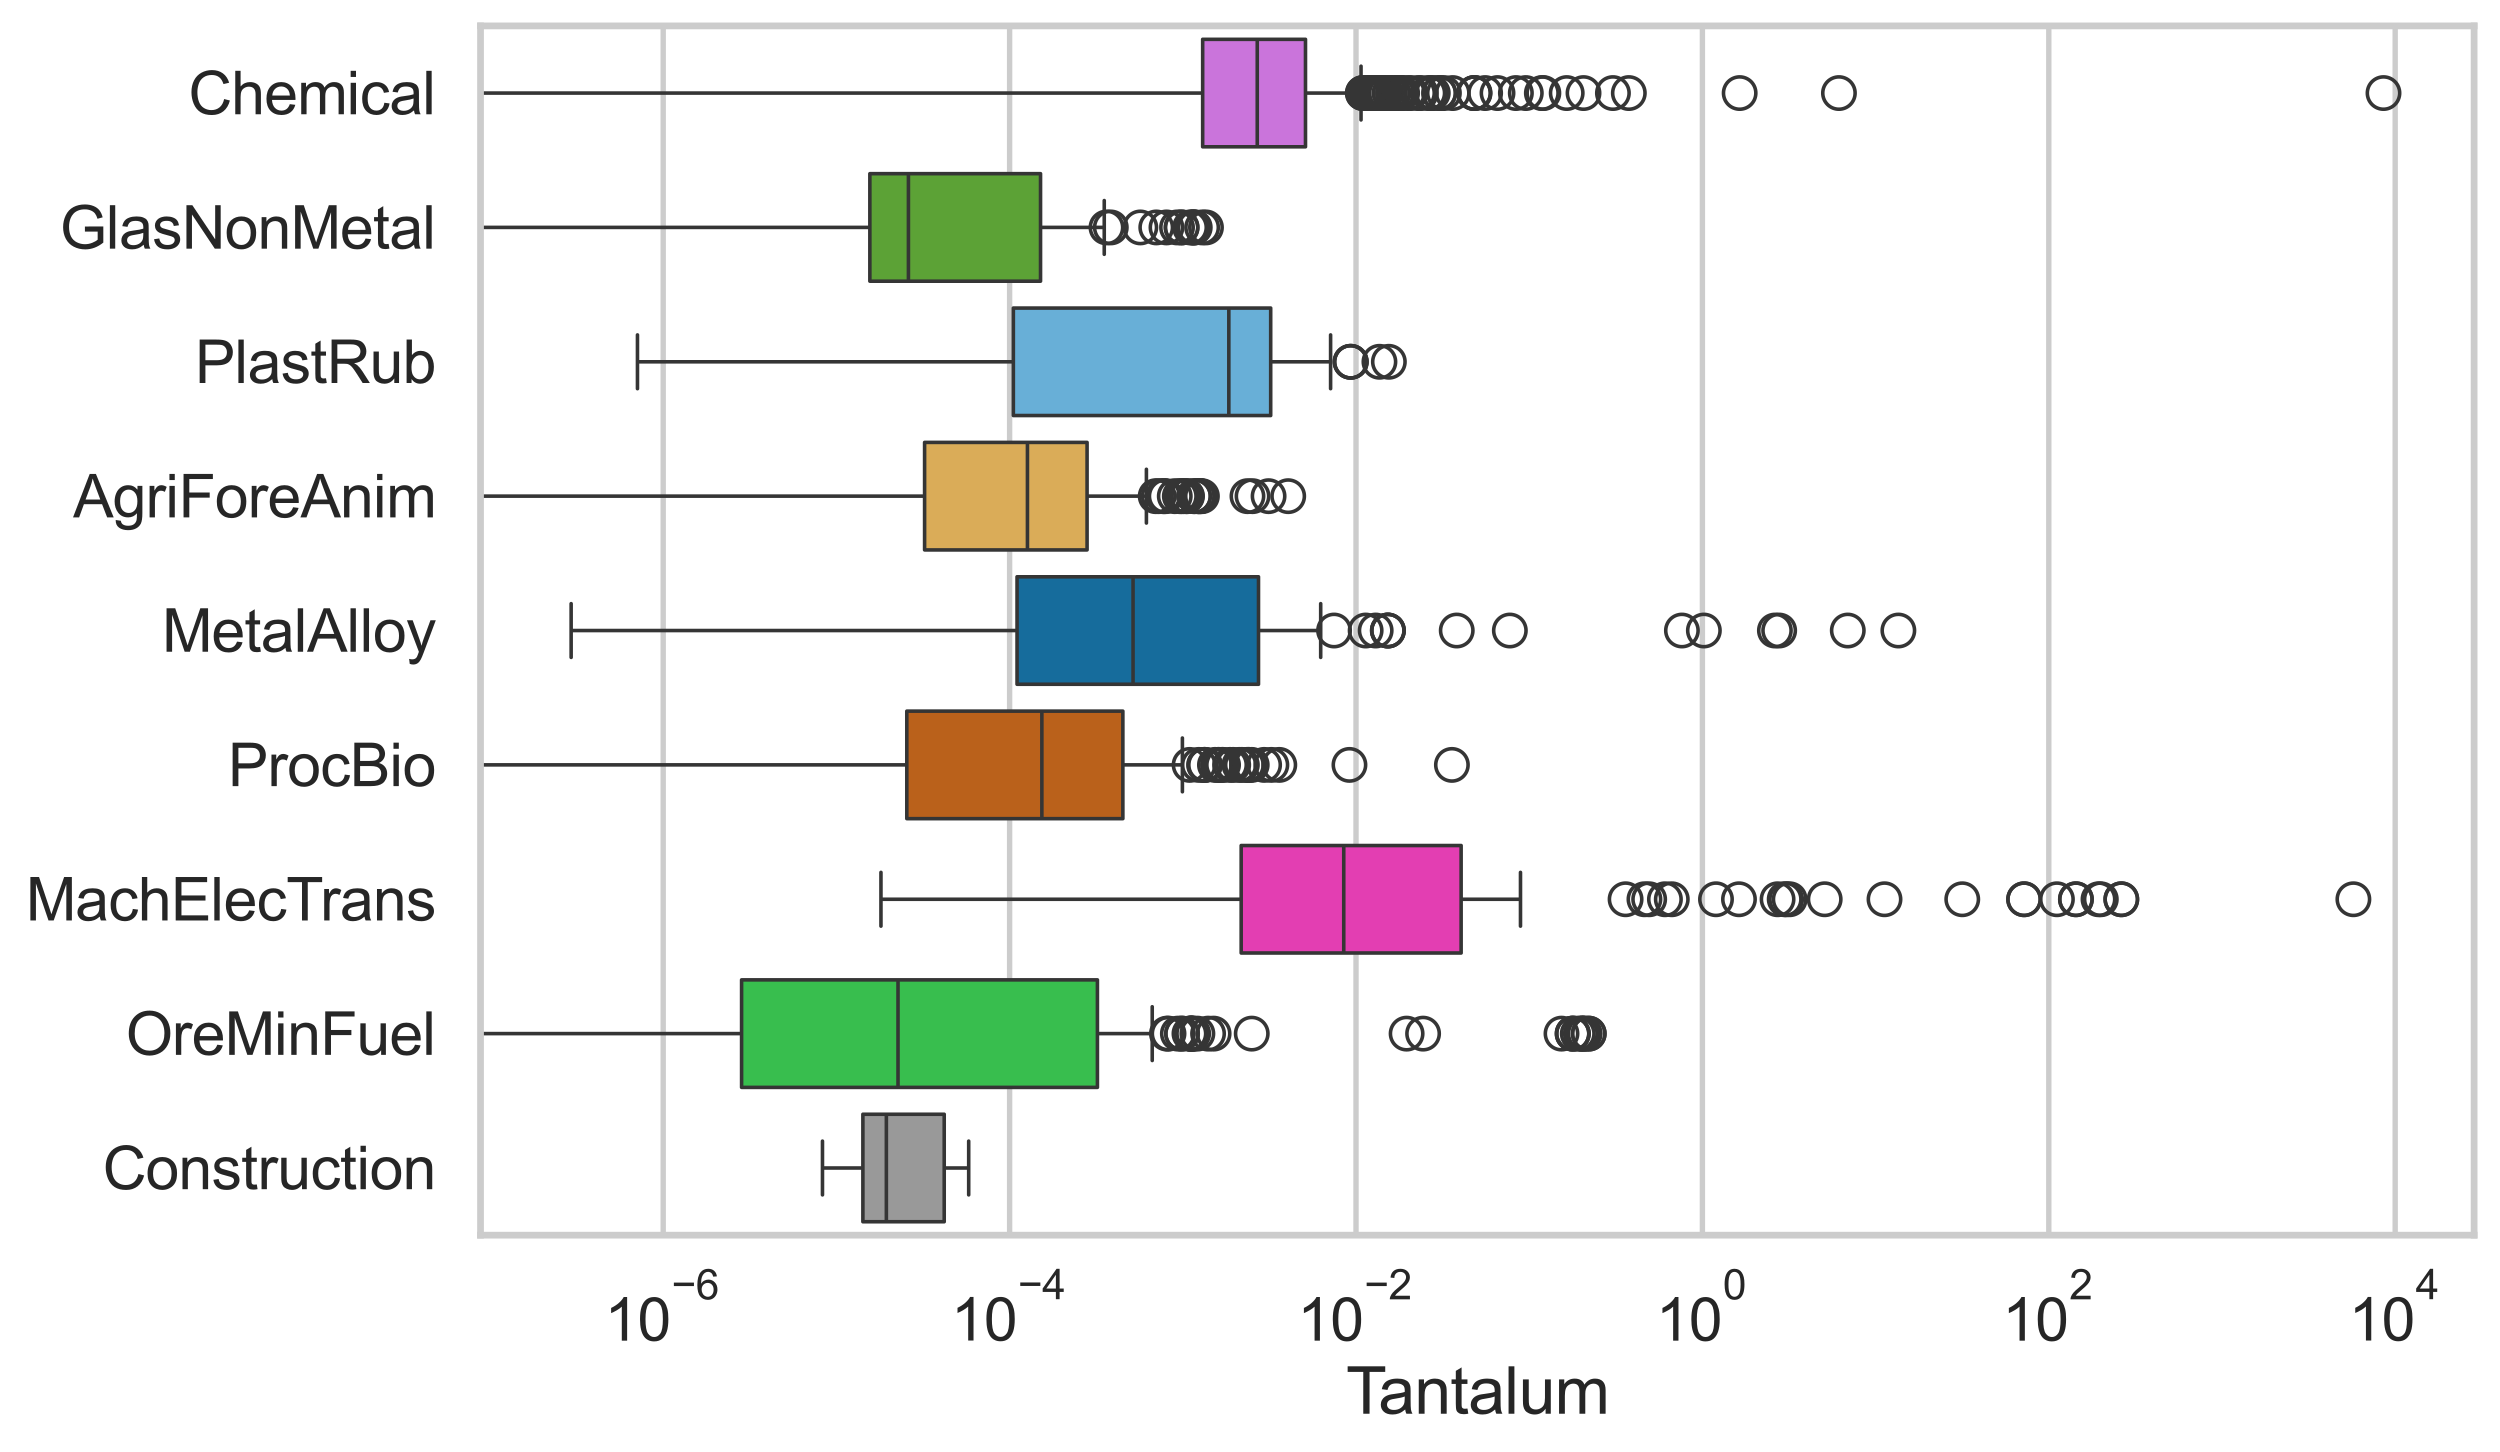 <?xml version="1.0" encoding="utf-8" standalone="no"?>
<!DOCTYPE svg PUBLIC "-//W3C//DTD SVG 1.1//EN"
  "http://www.w3.org/Graphics/SVG/1.1/DTD/svg11.dtd">
<svg xmlns:xlink="http://www.w3.org/1999/xlink" width="695.577pt" height="404.121pt" viewBox="0 0 695.577 404.121" xmlns="http://www.w3.org/2000/svg" version="1.1">
 <defs>
  <style type="text/css">*{stroke-linejoin: round; stroke-linecap: butt}</style>
 </defs>
 <g id="figure_1">
  <g id="patch_1">
   <path d="M 0 404.121 
L 695.577 404.121 
L 695.577 0 
L 0 0 
z
" style="fill: #ffffff"/>
  </g>
  <g id="axes_1">
   <g id="patch_2">
    <path d="M 133.697 343.665 
L 688.377 343.665 
L 688.377 7.2 
L 133.697 7.2 
z
" style="fill: #ffffff"/>
   </g>
   <g id="matplotlib.axis_1">
    <g id="xtick_1">
     <g id="line2d_1">
      <path d="M 184.527 343.665 
L 184.527 7.2 
" clip-path="url(#pada220c20b)" style="fill: none; stroke: #cccccc; stroke-width: 1.5; stroke-linecap: round"/>
     </g>
     <g id="text_1">
      <!-- $\mathdefault{10^{-6}}$ -->
      <g style="fill: #262626" transform="translate(168.192 373.18) scale(0.165 -0.165)">
       <defs>
        <path id="ArialMT-31" d="M 2384 0 
L 1822 0 
L 1822 3584 
Q 1619 3391 1289 3197 
Q 959 3003 697 2906 
L 697 3450 
Q 1169 3672 1522 3987 
Q 1875 4303 2022 4600 
L 2384 4600 
L 2384 0 
z
" transform="scale(0.016)"/>
        <path id="ArialMT-30" d="M 266 2259 
Q 266 3072 433 3567 
Q 600 4063 929 4331 
Q 1259 4600 1759 4600 
Q 2128 4600 2406 4451 
Q 2684 4303 2865 4023 
Q 3047 3744 3150 3342 
Q 3253 2941 3253 2259 
Q 3253 1453 3087 958 
Q 2922 463 2592 192 
Q 2263 -78 1759 -78 
Q 1097 -78 719 397 
Q 266 969 266 2259 
z
M 844 2259 
Q 844 1131 1108 757 
Q 1372 384 1759 384 
Q 2147 384 2411 759 
Q 2675 1134 2675 2259 
Q 2675 3391 2411 3762 
Q 2147 4134 1753 4134 
Q 1366 4134 1134 3806 
Q 844 3388 844 2259 
z
" transform="scale(0.016)"/>
        <path id="ArialMT-2212" d="M 3381 1997 
L 356 1997 
L 356 2522 
L 3381 2522 
L 3381 1997 
z
" transform="scale(0.016)"/>
        <path id="ArialMT-36" d="M 3184 3459 
L 2625 3416 
Q 2550 3747 2413 3897 
Q 2184 4138 1850 4138 
Q 1581 4138 1378 3988 
Q 1113 3794 959 3422 
Q 806 3050 800 2363 
Q 1003 2672 1297 2822 
Q 1591 2972 1913 2972 
Q 2475 2972 2870 2558 
Q 3266 2144 3266 1488 
Q 3266 1056 3080 686 
Q 2894 316 2569 119 
Q 2244 -78 1831 -78 
Q 1128 -78 684 439 
Q 241 956 241 2144 
Q 241 3472 731 4075 
Q 1159 4600 1884 4600 
Q 2425 4600 2770 4297 
Q 3116 3994 3184 3459 
z
M 888 1484 
Q 888 1194 1011 928 
Q 1134 663 1356 523 
Q 1578 384 1822 384 
Q 2178 384 2434 671 
Q 2691 959 2691 1453 
Q 2691 1928 2437 2201 
Q 2184 2475 1800 2475 
Q 1419 2475 1153 2201 
Q 888 1928 888 1484 
z
" transform="scale(0.016)"/>
       </defs>
       <use xlink:href="#ArialMT-31" transform="translate(0 0.994)"/>
       <use xlink:href="#ArialMT-30" transform="translate(55.615 0.994)"/>
       <use xlink:href="#ArialMT-2212" transform="translate(112.973 70.688) scale(0.7)"/>
       <use xlink:href="#ArialMT-36" transform="translate(153.852 70.688) scale(0.7)"/>
      </g>
     </g>
    </g>
    <g id="xtick_2">
     <g id="line2d_2">
      <path d="M 280.904 343.665 
L 280.904 7.2 
" clip-path="url(#pada220c20b)" style="fill: none; stroke: #cccccc; stroke-width: 1.5; stroke-linecap: round"/>
     </g>
     <g id="text_2">
      <!-- $\mathdefault{10^{-4}}$ -->
      <g style="fill: #262626" transform="translate(264.569 373.015) scale(0.165 -0.165)">
       <defs>
        <path id="ArialMT-34" d="M 2069 0 
L 2069 1097 
L 81 1097 
L 81 1613 
L 2172 4581 
L 2631 4581 
L 2631 1613 
L 3250 1613 
L 3250 1097 
L 2631 1097 
L 2631 0 
L 2069 0 
z
M 2069 1613 
L 2069 3678 
L 634 1613 
L 2069 1613 
z
" transform="scale(0.016)"/>
       </defs>
       <use xlink:href="#ArialMT-31" transform="translate(0 0.202)"/>
       <use xlink:href="#ArialMT-30" transform="translate(55.615 0.202)"/>
       <use xlink:href="#ArialMT-2212" transform="translate(112.973 69.895) scale(0.7)"/>
       <use xlink:href="#ArialMT-34" transform="translate(153.852 69.895) scale(0.7)"/>
      </g>
     </g>
    </g>
    <g id="xtick_3">
     <g id="line2d_3">
      <path d="M 377.282 343.665 
L 377.282 7.2 
" clip-path="url(#pada220c20b)" style="fill: none; stroke: #cccccc; stroke-width: 1.5; stroke-linecap: round"/>
     </g>
     <g id="text_3">
      <!-- $\mathdefault{10^{-2}}$ -->
      <g style="fill: #262626" transform="translate(360.947 373.18) scale(0.165 -0.165)">
       <defs>
        <path id="ArialMT-32" d="M 3222 541 
L 3222 0 
L 194 0 
Q 188 203 259 391 
Q 375 700 629 1000 
Q 884 1300 1366 1694 
Q 2113 2306 2375 2664 
Q 2638 3022 2638 3341 
Q 2638 3675 2398 3904 
Q 2159 4134 1775 4134 
Q 1369 4134 1125 3890 
Q 881 3647 878 3216 
L 300 3275 
Q 359 3922 746 4261 
Q 1134 4600 1788 4600 
Q 2447 4600 2831 4234 
Q 3216 3869 3216 3328 
Q 3216 3053 3103 2787 
Q 2991 2522 2730 2228 
Q 2469 1934 1863 1422 
Q 1356 997 1212 845 
Q 1069 694 975 541 
L 3222 541 
z
" transform="scale(0.016)"/>
       </defs>
       <use xlink:href="#ArialMT-31" transform="translate(0 0.994)"/>
       <use xlink:href="#ArialMT-30" transform="translate(55.615 0.994)"/>
       <use xlink:href="#ArialMT-2212" transform="translate(112.973 70.688) scale(0.7)"/>
       <use xlink:href="#ArialMT-32" transform="translate(153.852 70.688) scale(0.7)"/>
      </g>
     </g>
    </g>
    <g id="xtick_4">
     <g id="line2d_4">
      <path d="M 473.66 343.665 
L 473.66 7.2 
" clip-path="url(#pada220c20b)" style="fill: none; stroke: #cccccc; stroke-width: 1.5; stroke-linecap: round"/>
     </g>
     <g id="text_4">
      <!-- $\mathdefault{10^{0}}$ -->
      <g style="fill: #262626" transform="translate(460.707 373.18) scale(0.165 -0.165)">
       <use xlink:href="#ArialMT-31" transform="translate(0 0.994)"/>
       <use xlink:href="#ArialMT-30" transform="translate(55.615 0.994)"/>
       <use xlink:href="#ArialMT-30" transform="translate(112.973 70.688) scale(0.7)"/>
      </g>
     </g>
    </g>
    <g id="xtick_5">
     <g id="line2d_5">
      <path d="M 570.038 343.665 
L 570.038 7.2 
" clip-path="url(#pada220c20b)" style="fill: none; stroke: #cccccc; stroke-width: 1.5; stroke-linecap: round"/>
     </g>
     <g id="text_5">
      <!-- $\mathdefault{10^{2}}$ -->
      <g style="fill: #262626" transform="translate(557.085 373.18) scale(0.165 -0.165)">
       <use xlink:href="#ArialMT-31" transform="translate(0 0.994)"/>
       <use xlink:href="#ArialMT-30" transform="translate(55.615 0.994)"/>
       <use xlink:href="#ArialMT-32" transform="translate(112.973 70.688) scale(0.7)"/>
      </g>
     </g>
    </g>
    <g id="xtick_6">
     <g id="line2d_6">
      <path d="M 666.415 343.665 
L 666.415 7.2 
" clip-path="url(#pada220c20b)" style="fill: none; stroke: #cccccc; stroke-width: 1.5; stroke-linecap: round"/>
     </g>
     <g id="text_6">
      <!-- $\mathdefault{10^{4}}$ -->
      <g style="fill: #262626" transform="translate(653.463 373.015) scale(0.165 -0.165)">
       <use xlink:href="#ArialMT-31" transform="translate(0 0.202)"/>
       <use xlink:href="#ArialMT-30" transform="translate(55.615 0.202)"/>
       <use xlink:href="#ArialMT-34" transform="translate(112.973 69.895) scale(0.7)"/>
      </g>
     </g>
    </g>
    <g id="text_7">
     <!-- Tantalum -->
     <g style="fill: #262626" transform="translate(374.525 393.344) scale(0.18 -0.18)">
      <defs>
       <path id="ArialMT-54" d="M 1659 0 
L 1659 4041 
L 150 4041 
L 150 4581 
L 3781 4581 
L 3781 4041 
L 2266 4041 
L 2266 0 
L 1659 0 
z
" transform="scale(0.016)"/>
       <path id="ArialMT-61" d="M 2588 409 
Q 2275 144 1986 34 
Q 1697 -75 1366 -75 
Q 819 -75 525 192 
Q 231 459 231 875 
Q 231 1119 342 1320 
Q 453 1522 633 1644 
Q 813 1766 1038 1828 
Q 1203 1872 1538 1913 
Q 2219 1994 2541 2106 
Q 2544 2222 2544 2253 
Q 2544 2597 2384 2738 
Q 2169 2928 1744 2928 
Q 1347 2928 1158 2789 
Q 969 2650 878 2297 
L 328 2372 
Q 403 2725 575 2942 
Q 747 3159 1072 3276 
Q 1397 3394 1825 3394 
Q 2250 3394 2515 3294 
Q 2781 3194 2906 3042 
Q 3031 2891 3081 2659 
Q 3109 2516 3109 2141 
L 3109 1391 
Q 3109 606 3145 398 
Q 3181 191 3288 0 
L 2700 0 
Q 2613 175 2588 409 
z
M 2541 1666 
Q 2234 1541 1622 1453 
Q 1275 1403 1131 1340 
Q 988 1278 909 1158 
Q 831 1038 831 891 
Q 831 666 1001 516 
Q 1172 366 1500 366 
Q 1825 366 2078 508 
Q 2331 650 2450 897 
Q 2541 1088 2541 1459 
L 2541 1666 
z
" transform="scale(0.016)"/>
       <path id="ArialMT-6e" d="M 422 0 
L 422 3319 
L 928 3319 
L 928 2847 
Q 1294 3394 1984 3394 
Q 2284 3394 2536 3286 
Q 2788 3178 2913 3003 
Q 3038 2828 3088 2588 
Q 3119 2431 3119 2041 
L 3119 0 
L 2556 0 
L 2556 2019 
Q 2556 2363 2490 2533 
Q 2425 2703 2258 2804 
Q 2091 2906 1866 2906 
Q 1506 2906 1245 2678 
Q 984 2450 984 1813 
L 984 0 
L 422 0 
z
" transform="scale(0.016)"/>
       <path id="ArialMT-74" d="M 1650 503 
L 1731 6 
Q 1494 -44 1306 -44 
Q 1000 -44 831 53 
Q 663 150 594 308 
Q 525 466 525 972 
L 525 2881 
L 113 2881 
L 113 3319 
L 525 3319 
L 525 4141 
L 1084 4478 
L 1084 3319 
L 1650 3319 
L 1650 2881 
L 1084 2881 
L 1084 941 
Q 1084 700 1114 631 
Q 1144 563 1211 522 
Q 1278 481 1403 481 
Q 1497 481 1650 503 
z
" transform="scale(0.016)"/>
       <path id="ArialMT-6c" d="M 409 0 
L 409 4581 
L 972 4581 
L 972 0 
L 409 0 
z
" transform="scale(0.016)"/>
       <path id="ArialMT-75" d="M 2597 0 
L 2597 488 
Q 2209 -75 1544 -75 
Q 1250 -75 995 37 
Q 741 150 617 320 
Q 494 491 444 738 
Q 409 903 409 1263 
L 409 3319 
L 972 3319 
L 972 1478 
Q 972 1038 1006 884 
Q 1059 663 1231 536 
Q 1403 409 1656 409 
Q 1909 409 2131 539 
Q 2353 669 2445 892 
Q 2538 1116 2538 1541 
L 2538 3319 
L 3100 3319 
L 3100 0 
L 2597 0 
z
" transform="scale(0.016)"/>
       <path id="ArialMT-6d" d="M 422 0 
L 422 3319 
L 925 3319 
L 925 2853 
Q 1081 3097 1340 3245 
Q 1600 3394 1931 3394 
Q 2300 3394 2536 3241 
Q 2772 3088 2869 2813 
Q 3263 3394 3894 3394 
Q 4388 3394 4653 3120 
Q 4919 2847 4919 2278 
L 4919 0 
L 4359 0 
L 4359 2091 
Q 4359 2428 4304 2576 
Q 4250 2725 4106 2815 
Q 3963 2906 3769 2906 
Q 3419 2906 3187 2673 
Q 2956 2441 2956 1928 
L 2956 0 
L 2394 0 
L 2394 2156 
Q 2394 2531 2256 2718 
Q 2119 2906 1806 2906 
Q 1569 2906 1367 2781 
Q 1166 2656 1075 2415 
Q 984 2175 984 1722 
L 984 0 
L 422 0 
z
" transform="scale(0.016)"/>
      </defs>
      <use xlink:href="#ArialMT-54"/>
      <use xlink:href="#ArialMT-61" transform="translate(49.959 0)"/>
      <use xlink:href="#ArialMT-6e" transform="translate(105.574 0)"/>
      <use xlink:href="#ArialMT-74" transform="translate(161.189 0)"/>
      <use xlink:href="#ArialMT-61" transform="translate(188.973 0)"/>
      <use xlink:href="#ArialMT-6c" transform="translate(244.588 0)"/>
      <use xlink:href="#ArialMT-75" transform="translate(266.805 0)"/>
      <use xlink:href="#ArialMT-6d" transform="translate(322.42 0)"/>
     </g>
    </g>
   </g>
   <g id="matplotlib.axis_2">
    <g id="ytick_1">
     <g id="text_8">
      <!-- Chemical -->
      <g style="fill: #262626" transform="translate(52.428 31.798) scale(0.165 -0.165)">
       <defs>
        <path id="ArialMT-43" d="M 3763 1606 
L 4369 1453 
Q 4178 706 3683 314 
Q 3188 -78 2472 -78 
Q 1731 -78 1267 223 
Q 803 525 561 1097 
Q 319 1669 319 2325 
Q 319 3041 592 3573 
Q 866 4106 1370 4382 
Q 1875 4659 2481 4659 
Q 3169 4659 3637 4309 
Q 4106 3959 4291 3325 
L 3694 3184 
Q 3534 3684 3231 3912 
Q 2928 4141 2469 4141 
Q 1941 4141 1586 3887 
Q 1231 3634 1087 3207 
Q 944 2781 944 2328 
Q 944 1744 1114 1308 
Q 1284 872 1643 656 
Q 2003 441 2422 441 
Q 2931 441 3284 734 
Q 3638 1028 3763 1606 
z
" transform="scale(0.016)"/>
        <path id="ArialMT-68" d="M 422 0 
L 422 4581 
L 984 4581 
L 984 2938 
Q 1378 3394 1978 3394 
Q 2347 3394 2619 3248 
Q 2891 3103 3008 2847 
Q 3125 2591 3125 2103 
L 3125 0 
L 2563 0 
L 2563 2103 
Q 2563 2525 2380 2717 
Q 2197 2909 1863 2909 
Q 1613 2909 1392 2779 
Q 1172 2650 1078 2428 
Q 984 2206 984 1816 
L 984 0 
L 422 0 
z
" transform="scale(0.016)"/>
        <path id="ArialMT-65" d="M 2694 1069 
L 3275 997 
Q 3138 488 2766 206 
Q 2394 -75 1816 -75 
Q 1088 -75 661 373 
Q 234 822 234 1631 
Q 234 2469 665 2931 
Q 1097 3394 1784 3394 
Q 2450 3394 2872 2941 
Q 3294 2488 3294 1666 
Q 3294 1616 3291 1516 
L 816 1516 
Q 847 969 1125 678 
Q 1403 388 1819 388 
Q 2128 388 2347 550 
Q 2566 713 2694 1069 
z
M 847 1978 
L 2700 1978 
Q 2663 2397 2488 2606 
Q 2219 2931 1791 2931 
Q 1403 2931 1139 2672 
Q 875 2413 847 1978 
z
" transform="scale(0.016)"/>
        <path id="ArialMT-69" d="M 425 3934 
L 425 4581 
L 988 4581 
L 988 3934 
L 425 3934 
z
M 425 0 
L 425 3319 
L 988 3319 
L 988 0 
L 425 0 
z
" transform="scale(0.016)"/>
        <path id="ArialMT-63" d="M 2588 1216 
L 3141 1144 
Q 3050 572 2676 248 
Q 2303 -75 1759 -75 
Q 1078 -75 664 370 
Q 250 816 250 1647 
Q 250 2184 428 2587 
Q 606 2991 970 3192 
Q 1334 3394 1763 3394 
Q 2303 3394 2647 3120 
Q 2991 2847 3088 2344 
L 2541 2259 
Q 2463 2594 2264 2762 
Q 2066 2931 1784 2931 
Q 1359 2931 1093 2626 
Q 828 2322 828 1663 
Q 828 994 1084 691 
Q 1341 388 1753 388 
Q 2084 388 2306 591 
Q 2528 794 2588 1216 
z
" transform="scale(0.016)"/>
       </defs>
       <use xlink:href="#ArialMT-43"/>
       <use xlink:href="#ArialMT-68" transform="translate(72.217 0)"/>
       <use xlink:href="#ArialMT-65" transform="translate(127.832 0)"/>
       <use xlink:href="#ArialMT-6d" transform="translate(183.447 0)"/>
       <use xlink:href="#ArialMT-69" transform="translate(266.748 0)"/>
       <use xlink:href="#ArialMT-63" transform="translate(288.965 0)"/>
       <use xlink:href="#ArialMT-61" transform="translate(338.965 0)"/>
       <use xlink:href="#ArialMT-6c" transform="translate(394.58 0)"/>
      </g>
     </g>
    </g>
    <g id="ytick_2">
     <g id="text_9">
      <!-- GlasNonMetal -->
      <g style="fill: #262626" transform="translate(16.659 69.183) scale(0.165 -0.165)">
       <defs>
        <path id="ArialMT-47" d="M 2638 1797 
L 2638 2334 
L 4578 2338 
L 4578 638 
Q 4131 281 3656 101 
Q 3181 -78 2681 -78 
Q 2006 -78 1454 211 
Q 903 500 622 1047 
Q 341 1594 341 2269 
Q 341 2938 620 3517 
Q 900 4097 1425 4378 
Q 1950 4659 2634 4659 
Q 3131 4659 3532 4498 
Q 3934 4338 4162 4050 
Q 4391 3763 4509 3300 
L 3963 3150 
Q 3859 3500 3706 3700 
Q 3553 3900 3268 4020 
Q 2984 4141 2638 4141 
Q 2222 4141 1919 4014 
Q 1616 3888 1430 3681 
Q 1244 3475 1141 3228 
Q 966 2803 966 2306 
Q 966 1694 1177 1281 
Q 1388 869 1791 669 
Q 2194 469 2647 469 
Q 3041 469 3416 620 
Q 3791 772 3984 944 
L 3984 1797 
L 2638 1797 
z
" transform="scale(0.016)"/>
        <path id="ArialMT-73" d="M 197 991 
L 753 1078 
Q 800 744 1014 566 
Q 1228 388 1613 388 
Q 2000 388 2187 545 
Q 2375 703 2375 916 
Q 2375 1106 2209 1216 
Q 2094 1291 1634 1406 
Q 1016 1563 777 1677 
Q 538 1791 414 1992 
Q 291 2194 291 2438 
Q 291 2659 392 2848 
Q 494 3038 669 3163 
Q 800 3259 1026 3326 
Q 1253 3394 1513 3394 
Q 1903 3394 2198 3281 
Q 2494 3169 2634 2976 
Q 2775 2784 2828 2463 
L 2278 2388 
Q 2241 2644 2061 2787 
Q 1881 2931 1553 2931 
Q 1166 2931 1000 2803 
Q 834 2675 834 2503 
Q 834 2394 903 2306 
Q 972 2216 1119 2156 
Q 1203 2125 1616 2013 
Q 2213 1853 2448 1751 
Q 2684 1650 2818 1456 
Q 2953 1263 2953 975 
Q 2953 694 2789 445 
Q 2625 197 2315 61 
Q 2006 -75 1616 -75 
Q 969 -75 630 194 
Q 291 463 197 991 
z
" transform="scale(0.016)"/>
        <path id="ArialMT-4e" d="M 488 0 
L 488 4581 
L 1109 4581 
L 3516 984 
L 3516 4581 
L 4097 4581 
L 4097 0 
L 3475 0 
L 1069 3600 
L 1069 0 
L 488 0 
z
" transform="scale(0.016)"/>
        <path id="ArialMT-6f" d="M 213 1659 
Q 213 2581 725 3025 
Q 1153 3394 1769 3394 
Q 2453 3394 2887 2945 
Q 3322 2497 3322 1706 
Q 3322 1066 3130 698 
Q 2938 331 2570 128 
Q 2203 -75 1769 -75 
Q 1072 -75 642 372 
Q 213 819 213 1659 
z
M 791 1659 
Q 791 1022 1069 705 
Q 1347 388 1769 388 
Q 2188 388 2466 706 
Q 2744 1025 2744 1678 
Q 2744 2294 2464 2611 
Q 2184 2928 1769 2928 
Q 1347 2928 1069 2612 
Q 791 2297 791 1659 
z
" transform="scale(0.016)"/>
        <path id="ArialMT-4d" d="M 475 0 
L 475 4581 
L 1388 4581 
L 2472 1338 
Q 2622 884 2691 659 
Q 2769 909 2934 1394 
L 4031 4581 
L 4847 4581 
L 4847 0 
L 4263 0 
L 4263 3834 
L 2931 0 
L 2384 0 
L 1059 3900 
L 1059 0 
L 475 0 
z
" transform="scale(0.016)"/>
       </defs>
       <use xlink:href="#ArialMT-47"/>
       <use xlink:href="#ArialMT-6c" transform="translate(77.783 0)"/>
       <use xlink:href="#ArialMT-61" transform="translate(100 0)"/>
       <use xlink:href="#ArialMT-73" transform="translate(155.615 0)"/>
       <use xlink:href="#ArialMT-4e" transform="translate(205.615 0)"/>
       <use xlink:href="#ArialMT-6f" transform="translate(277.832 0)"/>
       <use xlink:href="#ArialMT-6e" transform="translate(333.447 0)"/>
       <use xlink:href="#ArialMT-4d" transform="translate(389.062 0)"/>
       <use xlink:href="#ArialMT-65" transform="translate(472.363 0)"/>
       <use xlink:href="#ArialMT-74" transform="translate(527.979 0)"/>
       <use xlink:href="#ArialMT-61" transform="translate(555.762 0)"/>
       <use xlink:href="#ArialMT-6c" transform="translate(611.377 0)"/>
      </g>
     </g>
    </g>
    <g id="ytick_3">
     <g id="text_10">
      <!-- PlastRub -->
      <g style="fill: #262626" transform="translate(54.248 106.568) scale(0.165 -0.165)">
       <defs>
        <path id="ArialMT-50" d="M 494 0 
L 494 4581 
L 2222 4581 
Q 2678 4581 2919 4538 
Q 3256 4481 3484 4323 
Q 3713 4166 3852 3881 
Q 3991 3597 3991 3256 
Q 3991 2672 3619 2267 
Q 3247 1863 2275 1863 
L 1100 1863 
L 1100 0 
L 494 0 
z
M 1100 2403 
L 2284 2403 
Q 2872 2403 3119 2622 
Q 3366 2841 3366 3238 
Q 3366 3525 3220 3729 
Q 3075 3934 2838 4000 
Q 2684 4041 2272 4041 
L 1100 4041 
L 1100 2403 
z
" transform="scale(0.016)"/>
        <path id="ArialMT-52" d="M 503 0 
L 503 4581 
L 2534 4581 
Q 3147 4581 3465 4457 
Q 3784 4334 3975 4021 
Q 4166 3709 4166 3331 
Q 4166 2844 3850 2509 
Q 3534 2175 2875 2084 
Q 3116 1969 3241 1856 
Q 3506 1613 3744 1247 
L 4541 0 
L 3778 0 
L 3172 953 
Q 2906 1366 2734 1584 
Q 2563 1803 2427 1890 
Q 2291 1978 2150 2013 
Q 2047 2034 1813 2034 
L 1109 2034 
L 1109 0 
L 503 0 
z
M 1109 2559 
L 2413 2559 
Q 2828 2559 3062 2645 
Q 3297 2731 3419 2920 
Q 3541 3109 3541 3331 
Q 3541 3656 3305 3865 
Q 3069 4075 2559 4075 
L 1109 4075 
L 1109 2559 
z
" transform="scale(0.016)"/>
        <path id="ArialMT-62" d="M 941 0 
L 419 0 
L 419 4581 
L 981 4581 
L 981 2947 
Q 1338 3394 1891 3394 
Q 2197 3394 2470 3270 
Q 2744 3147 2920 2923 
Q 3097 2700 3197 2384 
Q 3297 2069 3297 1709 
Q 3297 856 2875 390 
Q 2453 -75 1863 -75 
Q 1275 -75 941 416 
L 941 0 
z
M 934 1684 
Q 934 1088 1097 822 
Q 1363 388 1816 388 
Q 2184 388 2453 708 
Q 2722 1028 2722 1663 
Q 2722 2313 2464 2622 
Q 2206 2931 1841 2931 
Q 1472 2931 1203 2611 
Q 934 2291 934 1684 
z
" transform="scale(0.016)"/>
       </defs>
       <use xlink:href="#ArialMT-50"/>
       <use xlink:href="#ArialMT-6c" transform="translate(66.699 0)"/>
       <use xlink:href="#ArialMT-61" transform="translate(88.916 0)"/>
       <use xlink:href="#ArialMT-73" transform="translate(144.531 0)"/>
       <use xlink:href="#ArialMT-74" transform="translate(194.531 0)"/>
       <use xlink:href="#ArialMT-52" transform="translate(222.314 0)"/>
       <use xlink:href="#ArialMT-75" transform="translate(294.531 0)"/>
       <use xlink:href="#ArialMT-62" transform="translate(350.146 0)"/>
      </g>
     </g>
    </g>
    <g id="ytick_4">
     <g id="text_11">
      <!-- AgriForeAnim -->
      <g style="fill: #262626" transform="translate(20.341 143.953) scale(0.165 -0.165)">
       <defs>
        <path id="ArialMT-41" d="M -9 0 
L 1750 4581 
L 2403 4581 
L 4278 0 
L 3588 0 
L 3053 1388 
L 1138 1388 
L 634 0 
L -9 0 
z
M 1313 1881 
L 2866 1881 
L 2388 3150 
Q 2169 3728 2063 4100 
Q 1975 3659 1816 3225 
L 1313 1881 
z
" transform="scale(0.016)"/>
        <path id="ArialMT-67" d="M 319 -275 
L 866 -356 
Q 900 -609 1056 -725 
Q 1266 -881 1628 -881 
Q 2019 -881 2231 -725 
Q 2444 -569 2519 -288 
Q 2563 -116 2559 434 
Q 2191 0 1641 0 
Q 956 0 581 494 
Q 206 988 206 1678 
Q 206 2153 378 2554 
Q 550 2956 876 3175 
Q 1203 3394 1644 3394 
Q 2231 3394 2613 2919 
L 2613 3319 
L 3131 3319 
L 3131 450 
Q 3131 -325 2973 -648 
Q 2816 -972 2473 -1159 
Q 2131 -1347 1631 -1347 
Q 1038 -1347 672 -1080 
Q 306 -813 319 -275 
z
M 784 1719 
Q 784 1066 1043 766 
Q 1303 466 1694 466 
Q 2081 466 2343 764 
Q 2606 1063 2606 1700 
Q 2606 2309 2336 2618 
Q 2066 2928 1684 2928 
Q 1309 2928 1046 2623 
Q 784 2319 784 1719 
z
" transform="scale(0.016)"/>
        <path id="ArialMT-72" d="M 416 0 
L 416 3319 
L 922 3319 
L 922 2816 
Q 1116 3169 1280 3281 
Q 1444 3394 1641 3394 
Q 1925 3394 2219 3213 
L 2025 2691 
Q 1819 2813 1613 2813 
Q 1428 2813 1281 2702 
Q 1134 2591 1072 2394 
Q 978 2094 978 1738 
L 978 0 
L 416 0 
z
" transform="scale(0.016)"/>
        <path id="ArialMT-46" d="M 525 0 
L 525 4581 
L 3616 4581 
L 3616 4041 
L 1131 4041 
L 1131 2622 
L 3281 2622 
L 3281 2081 
L 1131 2081 
L 1131 0 
L 525 0 
z
" transform="scale(0.016)"/>
       </defs>
       <use xlink:href="#ArialMT-41"/>
       <use xlink:href="#ArialMT-67" transform="translate(66.699 0)"/>
       <use xlink:href="#ArialMT-72" transform="translate(122.314 0)"/>
       <use xlink:href="#ArialMT-69" transform="translate(155.615 0)"/>
       <use xlink:href="#ArialMT-46" transform="translate(177.832 0)"/>
       <use xlink:href="#ArialMT-6f" transform="translate(238.916 0)"/>
       <use xlink:href="#ArialMT-72" transform="translate(294.531 0)"/>
       <use xlink:href="#ArialMT-65" transform="translate(327.832 0)"/>
       <use xlink:href="#ArialMT-41" transform="translate(383.447 0)"/>
       <use xlink:href="#ArialMT-6e" transform="translate(450.146 0)"/>
       <use xlink:href="#ArialMT-69" transform="translate(505.762 0)"/>
       <use xlink:href="#ArialMT-6d" transform="translate(527.979 0)"/>
      </g>
     </g>
    </g>
    <g id="ytick_5">
     <g id="text_12">
      <!-- MetalAlloy -->
      <g style="fill: #262626" transform="translate(45.088 181.337) scale(0.165 -0.165)">
       <defs>
        <path id="ArialMT-79" d="M 397 -1278 
L 334 -750 
Q 519 -800 656 -800 
Q 844 -800 956 -737 
Q 1069 -675 1141 -563 
Q 1194 -478 1313 -144 
Q 1328 -97 1363 -6 
L 103 3319 
L 709 3319 
L 1400 1397 
Q 1534 1031 1641 628 
Q 1738 1016 1872 1384 
L 2581 3319 
L 3144 3319 
L 1881 -56 
Q 1678 -603 1566 -809 
Q 1416 -1088 1222 -1217 
Q 1028 -1347 759 -1347 
Q 597 -1347 397 -1278 
z
" transform="scale(0.016)"/>
       </defs>
       <use xlink:href="#ArialMT-4d"/>
       <use xlink:href="#ArialMT-65" transform="translate(83.301 0)"/>
       <use xlink:href="#ArialMT-74" transform="translate(138.916 0)"/>
       <use xlink:href="#ArialMT-61" transform="translate(166.699 0)"/>
       <use xlink:href="#ArialMT-6c" transform="translate(222.314 0)"/>
       <use xlink:href="#ArialMT-41" transform="translate(244.531 0)"/>
       <use xlink:href="#ArialMT-6c" transform="translate(311.23 0)"/>
       <use xlink:href="#ArialMT-6c" transform="translate(333.447 0)"/>
       <use xlink:href="#ArialMT-6f" transform="translate(355.664 0)"/>
       <use xlink:href="#ArialMT-79" transform="translate(411.279 0)"/>
      </g>
     </g>
    </g>
    <g id="ytick_6">
     <g id="text_13">
      <!-- ProcBio -->
      <g style="fill: #262626" transform="translate(63.424 218.722) scale(0.165 -0.165)">
       <defs>
        <path id="ArialMT-42" d="M 469 0 
L 469 4581 
L 2188 4581 
Q 2713 4581 3030 4442 
Q 3347 4303 3526 4014 
Q 3706 3725 3706 3409 
Q 3706 3116 3547 2856 
Q 3388 2597 3066 2438 
Q 3481 2316 3704 2022 
Q 3928 1728 3928 1328 
Q 3928 1006 3792 729 
Q 3656 453 3456 303 
Q 3256 153 2954 76 
Q 2653 0 2216 0 
L 469 0 
z
M 1075 2656 
L 2066 2656 
Q 2469 2656 2644 2709 
Q 2875 2778 2992 2937 
Q 3109 3097 3109 3338 
Q 3109 3566 3000 3739 
Q 2891 3913 2687 3977 
Q 2484 4041 1991 4041 
L 1075 4041 
L 1075 2656 
z
M 1075 541 
L 2216 541 
Q 2509 541 2628 563 
Q 2838 600 2978 687 
Q 3119 775 3209 942 
Q 3300 1109 3300 1328 
Q 3300 1584 3169 1773 
Q 3038 1963 2805 2039 
Q 2572 2116 2134 2116 
L 1075 2116 
L 1075 541 
z
" transform="scale(0.016)"/>
       </defs>
       <use xlink:href="#ArialMT-50"/>
       <use xlink:href="#ArialMT-72" transform="translate(66.699 0)"/>
       <use xlink:href="#ArialMT-6f" transform="translate(100 0)"/>
       <use xlink:href="#ArialMT-63" transform="translate(155.615 0)"/>
       <use xlink:href="#ArialMT-42" transform="translate(205.615 0)"/>
       <use xlink:href="#ArialMT-69" transform="translate(272.314 0)"/>
       <use xlink:href="#ArialMT-6f" transform="translate(294.531 0)"/>
      </g>
     </g>
    </g>
    <g id="ytick_7">
     <g id="text_14">
      <!-- MachElecTrans -->
      <g style="fill: #262626" transform="translate(7.2 256.107) scale(0.165 -0.165)">
       <defs>
        <path id="ArialMT-45" d="M 506 0 
L 506 4581 
L 3819 4581 
L 3819 4041 
L 1113 4041 
L 1113 2638 
L 3647 2638 
L 3647 2100 
L 1113 2100 
L 1113 541 
L 3925 541 
L 3925 0 
L 506 0 
z
" transform="scale(0.016)"/>
       </defs>
       <use xlink:href="#ArialMT-4d"/>
       <use xlink:href="#ArialMT-61" transform="translate(83.301 0)"/>
       <use xlink:href="#ArialMT-63" transform="translate(138.916 0)"/>
       <use xlink:href="#ArialMT-68" transform="translate(188.916 0)"/>
       <use xlink:href="#ArialMT-45" transform="translate(244.531 0)"/>
       <use xlink:href="#ArialMT-6c" transform="translate(311.23 0)"/>
       <use xlink:href="#ArialMT-65" transform="translate(333.447 0)"/>
       <use xlink:href="#ArialMT-63" transform="translate(389.062 0)"/>
       <use xlink:href="#ArialMT-54" transform="translate(439.062 0)"/>
       <use xlink:href="#ArialMT-72" transform="translate(496.396 0)"/>
       <use xlink:href="#ArialMT-61" transform="translate(529.697 0)"/>
       <use xlink:href="#ArialMT-6e" transform="translate(585.312 0)"/>
       <use xlink:href="#ArialMT-73" transform="translate(640.928 0)"/>
      </g>
     </g>
    </g>
    <g id="ytick_8">
     <g id="text_15">
      <!-- OreMinFuel -->
      <g style="fill: #262626" transform="translate(35.013 293.492) scale(0.165 -0.165)">
       <defs>
        <path id="ArialMT-4f" d="M 309 2231 
Q 309 3372 921 4017 
Q 1534 4663 2503 4663 
Q 3138 4663 3647 4359 
Q 4156 4056 4423 3514 
Q 4691 2972 4691 2284 
Q 4691 1588 4409 1038 
Q 4128 488 3612 205 
Q 3097 -78 2500 -78 
Q 1853 -78 1343 234 
Q 834 547 571 1087 
Q 309 1628 309 2231 
z
M 934 2222 
Q 934 1394 1379 917 
Q 1825 441 2497 441 
Q 3181 441 3623 922 
Q 4066 1403 4066 2288 
Q 4066 2847 3877 3264 
Q 3688 3681 3323 3911 
Q 2959 4141 2506 4141 
Q 1863 4141 1398 3698 
Q 934 3256 934 2222 
z
" transform="scale(0.016)"/>
       </defs>
       <use xlink:href="#ArialMT-4f"/>
       <use xlink:href="#ArialMT-72" transform="translate(77.783 0)"/>
       <use xlink:href="#ArialMT-65" transform="translate(111.084 0)"/>
       <use xlink:href="#ArialMT-4d" transform="translate(166.699 0)"/>
       <use xlink:href="#ArialMT-69" transform="translate(250 0)"/>
       <use xlink:href="#ArialMT-6e" transform="translate(272.217 0)"/>
       <use xlink:href="#ArialMT-46" transform="translate(327.832 0)"/>
       <use xlink:href="#ArialMT-75" transform="translate(388.916 0)"/>
       <use xlink:href="#ArialMT-65" transform="translate(444.531 0)"/>
       <use xlink:href="#ArialMT-6c" transform="translate(500.146 0)"/>
      </g>
     </g>
    </g>
    <g id="ytick_9">
     <g id="text_16">
      <!-- Construction -->
      <g style="fill: #262626" transform="translate(28.575 330.877) scale(0.165 -0.165)">
       <use xlink:href="#ArialMT-43"/>
       <use xlink:href="#ArialMT-6f" transform="translate(72.217 0)"/>
       <use xlink:href="#ArialMT-6e" transform="translate(127.832 0)"/>
       <use xlink:href="#ArialMT-73" transform="translate(183.447 0)"/>
       <use xlink:href="#ArialMT-74" transform="translate(233.447 0)"/>
       <use xlink:href="#ArialMT-72" transform="translate(261.23 0)"/>
       <use xlink:href="#ArialMT-75" transform="translate(294.531 0)"/>
       <use xlink:href="#ArialMT-63" transform="translate(350.146 0)"/>
       <use xlink:href="#ArialMT-74" transform="translate(400.146 0)"/>
       <use xlink:href="#ArialMT-69" transform="translate(427.93 0)"/>
       <use xlink:href="#ArialMT-6f" transform="translate(450.146 0)"/>
       <use xlink:href="#ArialMT-6e" transform="translate(505.762 0)"/>
      </g>
     </g>
    </g>
   </g>
   <g id="patch_3">
    <path d="M 334.619 10.938 
L 334.619 40.846 
L 363.227 40.846 
L 363.227 10.938 
L 334.619 10.938 
z
" clip-path="url(#pada220c20b)" style="fill: #ca74db; stroke: #353535; stroke-linejoin: miter"/>
   </g>
   <g id="line2d_7">
    <path d="M 334.619 25.892 
L -1 25.892 
" clip-path="url(#pada220c20b)" style="fill: none; stroke: #353535"/>
   </g>
   <g id="line2d_8">
    <path d="M 363.227 25.892 
L 378.681 25.892 
" clip-path="url(#pada220c20b)" style="fill: none; stroke: #353535"/>
   </g>
   <g id="line2d_9">
    <path clip-path="url(#pada220c20b)" style="fill: none; stroke: #353535; stroke-linecap: round"/>
   </g>
   <g id="line2d_10">
    <path d="M 378.681 18.415 
L 378.681 33.369 
" clip-path="url(#pada220c20b)" style="fill: none; stroke: #353535; stroke-linecap: round"/>
   </g>
   <g id="line2d_11">
    <defs>
     <path id="mb6fa58ebb3" d="M 0 4.5 
C 1.193 4.5 2.338 4.026 3.182 3.182 
C 4.026 2.338 4.5 1.193 4.5 0 
C 4.5 -1.193 4.026 -2.338 3.182 -3.182 
C 2.338 -4.026 1.193 -4.5 0 -4.5 
C -1.193 -4.5 -2.338 -4.026 -3.182 -3.182 
C -4.026 -2.338 -4.5 -1.193 -4.5 0 
C -4.5 1.193 -4.026 2.338 -3.182 3.182 
C -2.338 4.026 -1.193 4.5 0 4.5 
z
" style="stroke: #353535"/>
    </defs>
    <g clip-path="url(#pada220c20b)">
     <use xlink:href="#mb6fa58ebb3" x="381.135" y="25.892" style="fill-opacity: 0; stroke: #353535"/>
     <use xlink:href="#mb6fa58ebb3" x="387.604" y="25.892" style="fill-opacity: 0; stroke: #353535"/>
     <use xlink:href="#mb6fa58ebb3" x="384.232" y="25.892" style="fill-opacity: 0; stroke: #353535"/>
     <use xlink:href="#mb6fa58ebb3" x="435.906" y="25.892" style="fill-opacity: 0; stroke: #353535"/>
     <use xlink:href="#mb6fa58ebb3" x="389.536" y="25.892" style="fill-opacity: 0; stroke: #353535"/>
     <use xlink:href="#mb6fa58ebb3" x="382.976" y="25.892" style="fill-opacity: 0; stroke: #353535"/>
     <use xlink:href="#mb6fa58ebb3" x="381.351" y="25.892" style="fill-opacity: 0; stroke: #353535"/>
     <use xlink:href="#mb6fa58ebb3" x="381.135" y="25.892" style="fill-opacity: 0; stroke: #353535"/>
     <use xlink:href="#mb6fa58ebb3" x="380.854" y="25.892" style="fill-opacity: 0; stroke: #353535"/>
     <use xlink:href="#mb6fa58ebb3" x="379.17" y="25.892" style="fill-opacity: 0; stroke: #353535"/>
     <use xlink:href="#mb6fa58ebb3" x="384.449" y="25.892" style="fill-opacity: 0; stroke: #353535"/>
     <use xlink:href="#mb6fa58ebb3" x="381.135" y="25.892" style="fill-opacity: 0; stroke: #353535"/>
     <use xlink:href="#mb6fa58ebb3" x="392.462" y="25.892" style="fill-opacity: 0; stroke: #353535"/>
     <use xlink:href="#mb6fa58ebb3" x="395.323" y="25.892" style="fill-opacity: 0; stroke: #353535"/>
     <use xlink:href="#mb6fa58ebb3" x="385.603" y="25.892" style="fill-opacity: 0; stroke: #353535"/>
     <use xlink:href="#mb6fa58ebb3" x="388.909" y="25.892" style="fill-opacity: 0; stroke: #353535"/>
     <use xlink:href="#mb6fa58ebb3" x="388.757" y="25.892" style="fill-opacity: 0; stroke: #353535"/>
     <use xlink:href="#mb6fa58ebb3" x="382.396" y="25.892" style="fill-opacity: 0; stroke: #353535"/>
     <use xlink:href="#mb6fa58ebb3" x="410.206" y="25.892" style="fill-opacity: 0; stroke: #353535"/>
     <use xlink:href="#mb6fa58ebb3" x="383.238" y="25.892" style="fill-opacity: 0; stroke: #353535"/>
     <use xlink:href="#mb6fa58ebb3" x="448.765" y="25.892" style="fill-opacity: 0; stroke: #353535"/>
     <use xlink:href="#mb6fa58ebb3" x="397.41" y="25.892" style="fill-opacity: 0; stroke: #353535"/>
     <use xlink:href="#mb6fa58ebb3" x="387.728" y="25.892" style="fill-opacity: 0; stroke: #353535"/>
     <use xlink:href="#mb6fa58ebb3" x="386.634" y="25.892" style="fill-opacity: 0; stroke: #353535"/>
     <use xlink:href="#mb6fa58ebb3" x="400.422" y="25.892" style="fill-opacity: 0; stroke: #353535"/>
     <use xlink:href="#mb6fa58ebb3" x="382.421" y="25.892" style="fill-opacity: 0; stroke: #353535"/>
     <use xlink:href="#mb6fa58ebb3" x="398.081" y="25.892" style="fill-opacity: 0; stroke: #353535"/>
     <use xlink:href="#mb6fa58ebb3" x="398.641" y="25.892" style="fill-opacity: 0; stroke: #353535"/>
     <use xlink:href="#mb6fa58ebb3" x="381.693" y="25.892" style="fill-opacity: 0; stroke: #353535"/>
     <use xlink:href="#mb6fa58ebb3" x="380.506" y="25.892" style="fill-opacity: 0; stroke: #353535"/>
     <use xlink:href="#mb6fa58ebb3" x="384.382" y="25.892" style="fill-opacity: 0; stroke: #353535"/>
     <use xlink:href="#mb6fa58ebb3" x="386.655" y="25.892" style="fill-opacity: 0; stroke: #353535"/>
     <use xlink:href="#mb6fa58ebb3" x="404.18" y="25.892" style="fill-opacity: 0; stroke: #353535"/>
     <use xlink:href="#mb6fa58ebb3" x="413.207" y="25.892" style="fill-opacity: 0; stroke: #353535"/>
     <use xlink:href="#mb6fa58ebb3" x="379.953" y="25.892" style="fill-opacity: 0; stroke: #353535"/>
     <use xlink:href="#mb6fa58ebb3" x="383.897" y="25.892" style="fill-opacity: 0; stroke: #353535"/>
     <use xlink:href="#mb6fa58ebb3" x="410.143" y="25.892" style="fill-opacity: 0; stroke: #353535"/>
     <use xlink:href="#mb6fa58ebb3" x="380.261" y="25.892" style="fill-opacity: 0; stroke: #353535"/>
     <use xlink:href="#mb6fa58ebb3" x="388.849" y="25.892" style="fill-opacity: 0; stroke: #353535"/>
     <use xlink:href="#mb6fa58ebb3" x="394.542" y="25.892" style="fill-opacity: 0; stroke: #353535"/>
     <use xlink:href="#mb6fa58ebb3" x="400.461" y="25.892" style="fill-opacity: 0; stroke: #353535"/>
     <use xlink:href="#mb6fa58ebb3" x="379.253" y="25.892" style="fill-opacity: 0; stroke: #353535"/>
     <use xlink:href="#mb6fa58ebb3" x="384.988" y="25.892" style="fill-opacity: 0; stroke: #353535"/>
     <use xlink:href="#mb6fa58ebb3" x="421.768" y="25.892" style="fill-opacity: 0; stroke: #353535"/>
     <use xlink:href="#mb6fa58ebb3" x="380.118" y="25.892" style="fill-opacity: 0; stroke: #353535"/>
     <use xlink:href="#mb6fa58ebb3" x="391.749" y="25.892" style="fill-opacity: 0; stroke: #353535"/>
     <use xlink:href="#mb6fa58ebb3" x="663.164" y="25.892" style="fill-opacity: 0; stroke: #353535"/>
     <use xlink:href="#mb6fa58ebb3" x="381.135" y="25.892" style="fill-opacity: 0; stroke: #353535"/>
     <use xlink:href="#mb6fa58ebb3" x="511.649" y="25.892" style="fill-opacity: 0; stroke: #353535"/>
     <use xlink:href="#mb6fa58ebb3" x="484.027" y="25.892" style="fill-opacity: 0; stroke: #353535"/>
     <use xlink:href="#mb6fa58ebb3" x="453.192" y="25.892" style="fill-opacity: 0; stroke: #353535"/>
     <use xlink:href="#mb6fa58ebb3" x="383.518" y="25.892" style="fill-opacity: 0; stroke: #353535"/>
     <use xlink:href="#mb6fa58ebb3" x="380.008" y="25.892" style="fill-opacity: 0; stroke: #353535"/>
     <use xlink:href="#mb6fa58ebb3" x="389.25" y="25.892" style="fill-opacity: 0; stroke: #353535"/>
     <use xlink:href="#mb6fa58ebb3" x="387.654" y="25.892" style="fill-opacity: 0; stroke: #353535"/>
     <use xlink:href="#mb6fa58ebb3" x="410.274" y="25.892" style="fill-opacity: 0; stroke: #353535"/>
     <use xlink:href="#mb6fa58ebb3" x="389.924" y="25.892" style="fill-opacity: 0; stroke: #353535"/>
     <use xlink:href="#mb6fa58ebb3" x="416.655" y="25.892" style="fill-opacity: 0; stroke: #353535"/>
     <use xlink:href="#mb6fa58ebb3" x="388.998" y="25.892" style="fill-opacity: 0; stroke: #353535"/>
     <use xlink:href="#mb6fa58ebb3" x="379.424" y="25.892" style="fill-opacity: 0; stroke: #353535"/>
     <use xlink:href="#mb6fa58ebb3" x="381.362" y="25.892" style="fill-opacity: 0; stroke: #353535"/>
     <use xlink:href="#mb6fa58ebb3" x="429.41" y="25.892" style="fill-opacity: 0; stroke: #353535"/>
     <use xlink:href="#mb6fa58ebb3" x="401.737" y="25.892" style="fill-opacity: 0; stroke: #353535"/>
     <use xlink:href="#mb6fa58ebb3" x="390.108" y="25.892" style="fill-opacity: 0; stroke: #353535"/>
     <use xlink:href="#mb6fa58ebb3" x="383.645" y="25.892" style="fill-opacity: 0; stroke: #353535"/>
     <use xlink:href="#mb6fa58ebb3" x="440.582" y="25.892" style="fill-opacity: 0; stroke: #353535"/>
     <use xlink:href="#mb6fa58ebb3" x="383.013" y="25.892" style="fill-opacity: 0; stroke: #353535"/>
     <use xlink:href="#mb6fa58ebb3" x="428.991" y="25.892" style="fill-opacity: 0; stroke: #353535"/>
     <use xlink:href="#mb6fa58ebb3" x="424.523" y="25.892" style="fill-opacity: 0; stroke: #353535"/>
     <use xlink:href="#mb6fa58ebb3" x="380.575" y="25.892" style="fill-opacity: 0; stroke: #353535"/>
    </g>
   </g>
   <g id="patch_4">
    <path d="M 242.019 48.323 
L 242.019 78.231 
L 289.509 78.231 
L 289.509 48.323 
L 242.019 48.323 
z
" clip-path="url(#pada220c20b)" style="fill: #5ca236; stroke: #353535; stroke-linejoin: miter"/>
   </g>
   <g id="line2d_12">
    <path d="M 242.019 63.277 
L -1 63.277 
" clip-path="url(#pada220c20b)" style="fill: none; stroke: #353535"/>
   </g>
   <g id="line2d_13">
    <path d="M 289.509 63.277 
L 307.236 63.277 
" clip-path="url(#pada220c20b)" style="fill: none; stroke: #353535"/>
   </g>
   <g id="line2d_14">
    <path clip-path="url(#pada220c20b)" style="fill: none; stroke: #353535; stroke-linecap: round"/>
   </g>
   <g id="line2d_15">
    <path d="M 307.236 55.8 
L 307.236 70.754 
" clip-path="url(#pada220c20b)" style="fill: none; stroke: #353535; stroke-linecap: round"/>
   </g>
   <g id="line2d_16">
    <g clip-path="url(#pada220c20b)">
     <use xlink:href="#mb6fa58ebb3" x="332.067" y="63.277" style="fill-opacity: 0; stroke: #353535"/>
     <use xlink:href="#mb6fa58ebb3" x="307.859" y="63.277" style="fill-opacity: 0; stroke: #353535"/>
     <use xlink:href="#mb6fa58ebb3" x="327.488" y="63.277" style="fill-opacity: 0; stroke: #353535"/>
     <use xlink:href="#mb6fa58ebb3" x="331.69" y="63.277" style="fill-opacity: 0; stroke: #353535"/>
     <use xlink:href="#mb6fa58ebb3" x="332.223" y="63.277" style="fill-opacity: 0; stroke: #353535"/>
     <use xlink:href="#mb6fa58ebb3" x="328.75" y="63.277" style="fill-opacity: 0; stroke: #353535"/>
     <use xlink:href="#mb6fa58ebb3" x="317.277" y="63.277" style="fill-opacity: 0; stroke: #353535"/>
     <use xlink:href="#mb6fa58ebb3" x="334.472" y="63.277" style="fill-opacity: 0; stroke: #353535"/>
     <use xlink:href="#mb6fa58ebb3" x="331.113" y="63.277" style="fill-opacity: 0; stroke: #353535"/>
     <use xlink:href="#mb6fa58ebb3" x="332.415" y="63.277" style="fill-opacity: 0; stroke: #353535"/>
     <use xlink:href="#mb6fa58ebb3" x="335.536" y="63.277" style="fill-opacity: 0; stroke: #353535"/>
     <use xlink:href="#mb6fa58ebb3" x="321.71" y="63.277" style="fill-opacity: 0; stroke: #353535"/>
     <use xlink:href="#mb6fa58ebb3" x="309.054" y="63.277" style="fill-opacity: 0; stroke: #353535"/>
     <use xlink:href="#mb6fa58ebb3" x="324.551" y="63.277" style="fill-opacity: 0; stroke: #353535"/>
     <use xlink:href="#mb6fa58ebb3" x="328.764" y="63.277" style="fill-opacity: 0; stroke: #353535"/>
    </g>
   </g>
   <g id="patch_5">
    <path d="M 281.946 85.708 
L 281.946 115.616 
L 353.546 115.616 
L 353.546 85.708 
L 281.946 85.708 
z
" clip-path="url(#pada220c20b)" style="fill: #68afd7; stroke: #353535; stroke-linejoin: miter"/>
   </g>
   <g id="line2d_17">
    <path d="M 281.946 100.662 
L 177.362 100.662 
" clip-path="url(#pada220c20b)" style="fill: none; stroke: #353535"/>
   </g>
   <g id="line2d_18">
    <path d="M 353.546 100.662 
L 370.213 100.662 
" clip-path="url(#pada220c20b)" style="fill: none; stroke: #353535"/>
   </g>
   <g id="line2d_19">
    <path d="M 177.362 93.185 
L 177.362 108.139 
" clip-path="url(#pada220c20b)" style="fill: none; stroke: #353535; stroke-linecap: round"/>
   </g>
   <g id="line2d_20">
    <path d="M 370.213 93.185 
L 370.213 108.139 
" clip-path="url(#pada220c20b)" style="fill: none; stroke: #353535; stroke-linecap: round"/>
   </g>
   <g id="line2d_21">
    <g clip-path="url(#pada220c20b)">
     <use xlink:href="#mb6fa58ebb3" x="375.85" y="100.662" style="fill-opacity: 0; stroke: #353535"/>
     <use xlink:href="#mb6fa58ebb3" x="375.746" y="100.662" style="fill-opacity: 0; stroke: #353535"/>
     <use xlink:href="#mb6fa58ebb3" x="375.803" y="100.662" style="fill-opacity: 0; stroke: #353535"/>
     <use xlink:href="#mb6fa58ebb3" x="386.426" y="100.662" style="fill-opacity: 0; stroke: #353535"/>
     <use xlink:href="#mb6fa58ebb3" x="383.803" y="100.662" style="fill-opacity: 0; stroke: #353535"/>
    </g>
   </g>
   <g id="patch_6">
    <path d="M 257.251 123.093 
L 257.251 153.001 
L 302.459 153.001 
L 302.459 123.093 
L 257.251 123.093 
z
" clip-path="url(#pada220c20b)" style="fill: #daac58; stroke: #353535; stroke-linejoin: miter"/>
   </g>
   <g id="line2d_22">
    <path d="M 257.251 138.047 
L -1 138.047 
" clip-path="url(#pada220c20b)" style="fill: none; stroke: #353535"/>
   </g>
   <g id="line2d_23">
    <path d="M 302.459 138.047 
L 318.965 138.047 
" clip-path="url(#pada220c20b)" style="fill: none; stroke: #353535"/>
   </g>
   <g id="line2d_24">
    <path clip-path="url(#pada220c20b)" style="fill: none; stroke: #353535; stroke-linecap: round"/>
   </g>
   <g id="line2d_25">
    <path d="M 318.965 130.57 
L 318.965 145.524 
" clip-path="url(#pada220c20b)" style="fill: none; stroke: #353535; stroke-linecap: round"/>
   </g>
   <g id="line2d_26">
    <g clip-path="url(#pada220c20b)">
     <use xlink:href="#mb6fa58ebb3" x="333.242" y="138.047" style="fill-opacity: 0; stroke: #353535"/>
     <use xlink:href="#mb6fa58ebb3" x="332.258" y="138.047" style="fill-opacity: 0; stroke: #353535"/>
     <use xlink:href="#mb6fa58ebb3" x="328.721" y="138.047" style="fill-opacity: 0; stroke: #353535"/>
     <use xlink:href="#mb6fa58ebb3" x="334.407" y="138.047" style="fill-opacity: 0; stroke: #353535"/>
     <use xlink:href="#mb6fa58ebb3" x="333.878" y="138.047" style="fill-opacity: 0; stroke: #353535"/>
     <use xlink:href="#mb6fa58ebb3" x="323.847" y="138.047" style="fill-opacity: 0; stroke: #353535"/>
     <use xlink:href="#mb6fa58ebb3" x="352.956" y="138.047" style="fill-opacity: 0; stroke: #353535"/>
     <use xlink:href="#mb6fa58ebb3" x="326.856" y="138.047" style="fill-opacity: 0; stroke: #353535"/>
     <use xlink:href="#mb6fa58ebb3" x="321.548" y="138.047" style="fill-opacity: 0; stroke: #353535"/>
     <use xlink:href="#mb6fa58ebb3" x="328.264" y="138.047" style="fill-opacity: 0; stroke: #353535"/>
     <use xlink:href="#mb6fa58ebb3" x="333.938" y="138.047" style="fill-opacity: 0; stroke: #353535"/>
     <use xlink:href="#mb6fa58ebb3" x="329.35" y="138.047" style="fill-opacity: 0; stroke: #353535"/>
     <use xlink:href="#mb6fa58ebb3" x="358.417" y="138.047" style="fill-opacity: 0; stroke: #353535"/>
     <use xlink:href="#mb6fa58ebb3" x="347.084" y="138.047" style="fill-opacity: 0; stroke: #353535"/>
     <use xlink:href="#mb6fa58ebb3" x="323.639" y="138.047" style="fill-opacity: 0; stroke: #353535"/>
     <use xlink:href="#mb6fa58ebb3" x="348.491" y="138.047" style="fill-opacity: 0; stroke: #353535"/>
     <use xlink:href="#mb6fa58ebb3" x="332.244" y="138.047" style="fill-opacity: 0; stroke: #353535"/>
     <use xlink:href="#mb6fa58ebb3" x="322.39" y="138.047" style="fill-opacity: 0; stroke: #353535"/>
     <use xlink:href="#mb6fa58ebb3" x="333.604" y="138.047" style="fill-opacity: 0; stroke: #353535"/>
     <use xlink:href="#mb6fa58ebb3" x="330.265" y="138.047" style="fill-opacity: 0; stroke: #353535"/>
     <use xlink:href="#mb6fa58ebb3" x="333.398" y="138.047" style="fill-opacity: 0; stroke: #353535"/>
     <use xlink:href="#mb6fa58ebb3" x="330.134" y="138.047" style="fill-opacity: 0; stroke: #353535"/>
     <use xlink:href="#mb6fa58ebb3" x="324.315" y="138.047" style="fill-opacity: 0; stroke: #353535"/>
    </g>
   </g>
   <g id="patch_7">
    <path d="M 282.973 160.478 
L 282.973 190.386 
L 350.154 190.386 
L 350.154 160.478 
L 282.973 160.478 
z
" clip-path="url(#pada220c20b)" style="fill: #166c9c; stroke: #353535; stroke-linejoin: miter"/>
   </g>
   <g id="line2d_27">
    <path d="M 282.973 175.432 
L 158.91 175.432 
" clip-path="url(#pada220c20b)" style="fill: none; stroke: #353535"/>
   </g>
   <g id="line2d_28">
    <path d="M 350.154 175.432 
L 367.457 175.432 
" clip-path="url(#pada220c20b)" style="fill: none; stroke: #353535"/>
   </g>
   <g id="line2d_29">
    <path d="M 158.91 167.955 
L 158.91 182.909 
" clip-path="url(#pada220c20b)" style="fill: none; stroke: #353535; stroke-linecap: round"/>
   </g>
   <g id="line2d_30">
    <path d="M 367.457 167.955 
L 367.457 182.909 
" clip-path="url(#pada220c20b)" style="fill: none; stroke: #353535; stroke-linecap: round"/>
   </g>
   <g id="line2d_31">
    <g clip-path="url(#pada220c20b)">
     <use xlink:href="#mb6fa58ebb3" x="386.158" y="175.432" style="fill-opacity: 0; stroke: #353535"/>
     <use xlink:href="#mb6fa58ebb3" x="495.018" y="175.432" style="fill-opacity: 0; stroke: #353535"/>
     <use xlink:href="#mb6fa58ebb3" x="379.963" y="175.432" style="fill-opacity: 0; stroke: #353535"/>
     <use xlink:href="#mb6fa58ebb3" x="405.31" y="175.432" style="fill-opacity: 0; stroke: #353535"/>
     <use xlink:href="#mb6fa58ebb3" x="493.833" y="175.432" style="fill-opacity: 0; stroke: #353535"/>
     <use xlink:href="#mb6fa58ebb3" x="386.182" y="175.432" style="fill-opacity: 0; stroke: #353535"/>
     <use xlink:href="#mb6fa58ebb3" x="474.069" y="175.432" style="fill-opacity: 0; stroke: #353535"/>
     <use xlink:href="#mb6fa58ebb3" x="386.116" y="175.432" style="fill-opacity: 0; stroke: #353535"/>
     <use xlink:href="#mb6fa58ebb3" x="528.187" y="175.432" style="fill-opacity: 0; stroke: #353535"/>
     <use xlink:href="#mb6fa58ebb3" x="514.111" y="175.432" style="fill-opacity: 0; stroke: #353535"/>
     <use xlink:href="#mb6fa58ebb3" x="467.959" y="175.432" style="fill-opacity: 0; stroke: #353535"/>
     <use xlink:href="#mb6fa58ebb3" x="420.087" y="175.432" style="fill-opacity: 0; stroke: #353535"/>
     <use xlink:href="#mb6fa58ebb3" x="382.753" y="175.432" style="fill-opacity: 0; stroke: #353535"/>
     <use xlink:href="#mb6fa58ebb3" x="371.177" y="175.432" style="fill-opacity: 0; stroke: #353535"/>
    </g>
   </g>
   <g id="patch_8">
    <path d="M 252.301 197.863 
L 252.301 227.771 
L 312.415 227.771 
L 312.415 197.863 
L 252.301 197.863 
z
" clip-path="url(#pada220c20b)" style="fill: #ba611b; stroke: #353535; stroke-linejoin: miter"/>
   </g>
   <g id="line2d_32">
    <path d="M 252.301 212.817 
L -1 212.817 
" clip-path="url(#pada220c20b)" style="fill: none; stroke: #353535"/>
   </g>
   <g id="line2d_33">
    <path d="M 312.415 212.817 
L 328.979 212.817 
" clip-path="url(#pada220c20b)" style="fill: none; stroke: #353535"/>
   </g>
   <g id="line2d_34">
    <path clip-path="url(#pada220c20b)" style="fill: none; stroke: #353535; stroke-linecap: round"/>
   </g>
   <g id="line2d_35">
    <path d="M 328.979 205.34 
L 328.979 220.294 
" clip-path="url(#pada220c20b)" style="fill: none; stroke: #353535; stroke-linecap: round"/>
   </g>
   <g id="line2d_36">
    <g clip-path="url(#pada220c20b)">
     <use xlink:href="#mb6fa58ebb3" x="344.839" y="212.817" style="fill-opacity: 0; stroke: #353535"/>
     <use xlink:href="#mb6fa58ebb3" x="340.289" y="212.817" style="fill-opacity: 0; stroke: #353535"/>
     <use xlink:href="#mb6fa58ebb3" x="338.888" y="212.817" style="fill-opacity: 0; stroke: #353535"/>
     <use xlink:href="#mb6fa58ebb3" x="348.264" y="212.817" style="fill-opacity: 0; stroke: #353535"/>
     <use xlink:href="#mb6fa58ebb3" x="339.206" y="212.817" style="fill-opacity: 0; stroke: #353535"/>
     <use xlink:href="#mb6fa58ebb3" x="339.951" y="212.817" style="fill-opacity: 0; stroke: #353535"/>
     <use xlink:href="#mb6fa58ebb3" x="345.524" y="212.817" style="fill-opacity: 0; stroke: #353535"/>
     <use xlink:href="#mb6fa58ebb3" x="351.714" y="212.817" style="fill-opacity: 0; stroke: #353535"/>
     <use xlink:href="#mb6fa58ebb3" x="347.48" y="212.817" style="fill-opacity: 0; stroke: #353535"/>
     <use xlink:href="#mb6fa58ebb3" x="342.241" y="212.817" style="fill-opacity: 0; stroke: #353535"/>
     <use xlink:href="#mb6fa58ebb3" x="333.523" y="212.817" style="fill-opacity: 0; stroke: #353535"/>
     <use xlink:href="#mb6fa58ebb3" x="403.964" y="212.817" style="fill-opacity: 0; stroke: #353535"/>
     <use xlink:href="#mb6fa58ebb3" x="335.26" y="212.817" style="fill-opacity: 0; stroke: #353535"/>
     <use xlink:href="#mb6fa58ebb3" x="347.372" y="212.817" style="fill-opacity: 0; stroke: #353535"/>
     <use xlink:href="#mb6fa58ebb3" x="335.021" y="212.817" style="fill-opacity: 0; stroke: #353535"/>
     <use xlink:href="#mb6fa58ebb3" x="375.46" y="212.817" style="fill-opacity: 0; stroke: #353535"/>
     <use xlink:href="#mb6fa58ebb3" x="338.037" y="212.817" style="fill-opacity: 0; stroke: #353535"/>
     <use xlink:href="#mb6fa58ebb3" x="355.939" y="212.817" style="fill-opacity: 0; stroke: #353535"/>
     <use xlink:href="#mb6fa58ebb3" x="343.114" y="212.817" style="fill-opacity: 0; stroke: #353535"/>
     <use xlink:href="#mb6fa58ebb3" x="330.982" y="212.817" style="fill-opacity: 0; stroke: #353535"/>
     <use xlink:href="#mb6fa58ebb3" x="346.954" y="212.817" style="fill-opacity: 0; stroke: #353535"/>
     <use xlink:href="#mb6fa58ebb3" x="353.735" y="212.817" style="fill-opacity: 0; stroke: #353535"/>
     <use xlink:href="#mb6fa58ebb3" x="335.127" y="212.817" style="fill-opacity: 0; stroke: #353535"/>
    </g>
   </g>
   <g id="patch_9">
    <path d="M 345.335 235.248 
L 345.335 265.156 
L 406.532 265.156 
L 406.532 235.248 
L 345.335 235.248 
z
" clip-path="url(#pada220c20b)" style="fill: #e33eb2; stroke: #353535; stroke-linejoin: miter"/>
   </g>
   <g id="line2d_37">
    <path d="M 345.335 250.202 
L 245.109 250.202 
" clip-path="url(#pada220c20b)" style="fill: none; stroke: #353535"/>
   </g>
   <g id="line2d_38">
    <path d="M 406.532 250.202 
L 423.047 250.202 
" clip-path="url(#pada220c20b)" style="fill: none; stroke: #353535"/>
   </g>
   <g id="line2d_39">
    <path d="M 245.109 242.725 
L 245.109 257.679 
" clip-path="url(#pada220c20b)" style="fill: none; stroke: #353535; stroke-linecap: round"/>
   </g>
   <g id="line2d_40">
    <path d="M 423.047 242.725 
L 423.047 257.679 
" clip-path="url(#pada220c20b)" style="fill: none; stroke: #353535; stroke-linecap: round"/>
   </g>
   <g id="line2d_41">
    <g clip-path="url(#pada220c20b)">
     <use xlink:href="#mb6fa58ebb3" x="465.141" y="250.202" style="fill-opacity: 0; stroke: #353535"/>
     <use xlink:href="#mb6fa58ebb3" x="572.299" y="250.202" style="fill-opacity: 0; stroke: #353535"/>
     <use xlink:href="#mb6fa58ebb3" x="496.561" y="250.202" style="fill-opacity: 0; stroke: #353535"/>
     <use xlink:href="#mb6fa58ebb3" x="497.933" y="250.202" style="fill-opacity: 0; stroke: #353535"/>
     <use xlink:href="#mb6fa58ebb3" x="452.289" y="250.202" style="fill-opacity: 0; stroke: #353535"/>
     <use xlink:href="#mb6fa58ebb3" x="496.963" y="250.202" style="fill-opacity: 0; stroke: #353535"/>
     <use xlink:href="#mb6fa58ebb3" x="458.849" y="250.202" style="fill-opacity: 0; stroke: #353535"/>
     <use xlink:href="#mb6fa58ebb3" x="477.441" y="250.202" style="fill-opacity: 0; stroke: #353535"/>
     <use xlink:href="#mb6fa58ebb3" x="524.329" y="250.202" style="fill-opacity: 0; stroke: #353535"/>
     <use xlink:href="#mb6fa58ebb3" x="494.576" y="250.202" style="fill-opacity: 0; stroke: #353535"/>
     <use xlink:href="#mb6fa58ebb3" x="563.165" y="250.202" style="fill-opacity: 0; stroke: #353535"/>
     <use xlink:href="#mb6fa58ebb3" x="577.584" y="250.202" style="fill-opacity: 0; stroke: #353535"/>
     <use xlink:href="#mb6fa58ebb3" x="545.96" y="250.202" style="fill-opacity: 0; stroke: #353535"/>
     <use xlink:href="#mb6fa58ebb3" x="590.216" y="250.202" style="fill-opacity: 0; stroke: #353535"/>
     <use xlink:href="#mb6fa58ebb3" x="577.584" y="250.202" style="fill-opacity: 0; stroke: #353535"/>
     <use xlink:href="#mb6fa58ebb3" x="507.683" y="250.202" style="fill-opacity: 0; stroke: #353535"/>
     <use xlink:href="#mb6fa58ebb3" x="483.835" y="250.202" style="fill-opacity: 0; stroke: #353535"/>
     <use xlink:href="#mb6fa58ebb3" x="583.872" y="250.202" style="fill-opacity: 0; stroke: #353535"/>
     <use xlink:href="#mb6fa58ebb3" x="590.216" y="250.202" style="fill-opacity: 0; stroke: #353535"/>
     <use xlink:href="#mb6fa58ebb3" x="584.507" y="250.202" style="fill-opacity: 0; stroke: #353535"/>
     <use xlink:href="#mb6fa58ebb3" x="654.785" y="250.202" style="fill-opacity: 0; stroke: #353535"/>
     <use xlink:href="#mb6fa58ebb3" x="563.165" y="250.202" style="fill-opacity: 0; stroke: #353535"/>
     <use xlink:href="#mb6fa58ebb3" x="463.235" y="250.202" style="fill-opacity: 0; stroke: #353535"/>
     <use xlink:href="#mb6fa58ebb3" x="457.538" y="250.202" style="fill-opacity: 0; stroke: #353535"/>
    </g>
   </g>
   <g id="patch_10">
    <path d="M 206.333 272.633 
L 206.333 302.541 
L 305.337 302.541 
L 305.337 272.633 
L 206.333 272.633 
z
" clip-path="url(#pada220c20b)" style="fill: #38be4e; stroke: #353535; stroke-linejoin: miter"/>
   </g>
   <g id="line2d_42">
    <path d="M 206.333 287.587 
L -1 287.587 
" clip-path="url(#pada220c20b)" style="fill: none; stroke: #353535"/>
   </g>
   <g id="line2d_43">
    <path d="M 305.337 287.587 
L 320.585 287.587 
" clip-path="url(#pada220c20b)" style="fill: none; stroke: #353535"/>
   </g>
   <g id="line2d_44">
    <path clip-path="url(#pada220c20b)" style="fill: none; stroke: #353535; stroke-linecap: round"/>
   </g>
   <g id="line2d_45">
    <path d="M 320.585 280.11 
L 320.585 295.064 
" clip-path="url(#pada220c20b)" style="fill: none; stroke: #353535; stroke-linecap: round"/>
   </g>
   <g id="line2d_46">
    <g clip-path="url(#pada220c20b)">
     <use xlink:href="#mb6fa58ebb3" x="337.661" y="287.587" style="fill-opacity: 0; stroke: #353535"/>
     <use xlink:href="#mb6fa58ebb3" x="327.723" y="287.587" style="fill-opacity: 0; stroke: #353535"/>
     <use xlink:href="#mb6fa58ebb3" x="328.85" y="287.587" style="fill-opacity: 0; stroke: #353535"/>
     <use xlink:href="#mb6fa58ebb3" x="440.915" y="287.587" style="fill-opacity: 0; stroke: #353535"/>
     <use xlink:href="#mb6fa58ebb3" x="439.841" y="287.587" style="fill-opacity: 0; stroke: #353535"/>
     <use xlink:href="#mb6fa58ebb3" x="437.654" y="287.587" style="fill-opacity: 0; stroke: #353535"/>
     <use xlink:href="#mb6fa58ebb3" x="336.122" y="287.587" style="fill-opacity: 0; stroke: #353535"/>
     <use xlink:href="#mb6fa58ebb3" x="331.797" y="287.587" style="fill-opacity: 0; stroke: #353535"/>
     <use xlink:href="#mb6fa58ebb3" x="440.306" y="287.587" style="fill-opacity: 0; stroke: #353535"/>
     <use xlink:href="#mb6fa58ebb3" x="440.451" y="287.587" style="fill-opacity: 0; stroke: #353535"/>
     <use xlink:href="#mb6fa58ebb3" x="437.56" y="287.587" style="fill-opacity: 0; stroke: #353535"/>
     <use xlink:href="#mb6fa58ebb3" x="331.369" y="287.587" style="fill-opacity: 0; stroke: #353535"/>
     <use xlink:href="#mb6fa58ebb3" x="442.038" y="287.587" style="fill-opacity: 0; stroke: #353535"/>
     <use xlink:href="#mb6fa58ebb3" x="437.54" y="287.587" style="fill-opacity: 0; stroke: #353535"/>
     <use xlink:href="#mb6fa58ebb3" x="348.273" y="287.587" style="fill-opacity: 0; stroke: #353535"/>
     <use xlink:href="#mb6fa58ebb3" x="438.986" y="287.587" style="fill-opacity: 0; stroke: #353535"/>
     <use xlink:href="#mb6fa58ebb3" x="328.893" y="287.587" style="fill-opacity: 0; stroke: #353535"/>
     <use xlink:href="#mb6fa58ebb3" x="331.602" y="287.587" style="fill-opacity: 0; stroke: #353535"/>
     <use xlink:href="#mb6fa58ebb3" x="434.456" y="287.587" style="fill-opacity: 0; stroke: #353535"/>
     <use xlink:href="#mb6fa58ebb3" x="331.976" y="287.587" style="fill-opacity: 0; stroke: #353535"/>
     <use xlink:href="#mb6fa58ebb3" x="324.677" y="287.587" style="fill-opacity: 0; stroke: #353535"/>
     <use xlink:href="#mb6fa58ebb3" x="333.15" y="287.587" style="fill-opacity: 0; stroke: #353535"/>
     <use xlink:href="#mb6fa58ebb3" x="331.363" y="287.587" style="fill-opacity: 0; stroke: #353535"/>
     <use xlink:href="#mb6fa58ebb3" x="330.948" y="287.587" style="fill-opacity: 0; stroke: #353535"/>
     <use xlink:href="#mb6fa58ebb3" x="440.306" y="287.587" style="fill-opacity: 0; stroke: #353535"/>
     <use xlink:href="#mb6fa58ebb3" x="331.221" y="287.587" style="fill-opacity: 0; stroke: #353535"/>
     <use xlink:href="#mb6fa58ebb3" x="325.112" y="287.587" style="fill-opacity: 0; stroke: #353535"/>
     <use xlink:href="#mb6fa58ebb3" x="395.949" y="287.587" style="fill-opacity: 0; stroke: #353535"/>
     <use xlink:href="#mb6fa58ebb3" x="442.038" y="287.587" style="fill-opacity: 0; stroke: #353535"/>
     <use xlink:href="#mb6fa58ebb3" x="391.362" y="287.587" style="fill-opacity: 0; stroke: #353535"/>
    </g>
   </g>
   <g id="patch_11">
    <path d="M 240.081 310.018 
L 240.081 339.926 
L 262.71 339.926 
L 262.71 310.018 
L 240.081 310.018 
z
" clip-path="url(#pada220c20b)" style="fill: #999999; stroke: #353535; stroke-linejoin: miter"/>
   </g>
   <g id="line2d_47">
    <path d="M 240.081 324.972 
L 228.837 324.972 
" clip-path="url(#pada220c20b)" style="fill: none; stroke: #353535"/>
   </g>
   <g id="line2d_48">
    <path d="M 262.71 324.972 
L 269.521 324.972 
" clip-path="url(#pada220c20b)" style="fill: none; stroke: #353535"/>
   </g>
   <g id="line2d_49">
    <path d="M 228.837 317.495 
L 228.837 332.449 
" clip-path="url(#pada220c20b)" style="fill: none; stroke: #353535; stroke-linecap: round"/>
   </g>
   <g id="line2d_50">
    <path d="M 269.521 317.495 
L 269.521 332.449 
" clip-path="url(#pada220c20b)" style="fill: none; stroke: #353535; stroke-linecap: round"/>
   </g>
   <g id="line2d_51"/>
   <g id="line2d_52">
    <path d="M 349.806 10.938 
L 349.806 40.846 
" clip-path="url(#pada220c20b)" style="fill: none; stroke: #353535"/>
   </g>
   <g id="line2d_53">
    <path d="M 252.751 48.323 
L 252.751 78.231 
" clip-path="url(#pada220c20b)" style="fill: none; stroke: #353535"/>
   </g>
   <g id="line2d_54">
    <path d="M 341.898 85.708 
L 341.898 115.616 
" clip-path="url(#pada220c20b)" style="fill: none; stroke: #353535"/>
   </g>
   <g id="line2d_55">
    <path d="M 285.867 123.093 
L 285.867 153.001 
" clip-path="url(#pada220c20b)" style="fill: none; stroke: #353535"/>
   </g>
   <g id="line2d_56">
    <path d="M 315.248 160.478 
L 315.248 190.386 
" clip-path="url(#pada220c20b)" style="fill: none; stroke: #353535"/>
   </g>
   <g id="line2d_57">
    <path d="M 289.877 197.863 
L 289.877 227.771 
" clip-path="url(#pada220c20b)" style="fill: none; stroke: #353535"/>
   </g>
   <g id="line2d_58">
    <path d="M 373.874 235.248 
L 373.874 265.156 
" clip-path="url(#pada220c20b)" style="fill: none; stroke: #353535"/>
   </g>
   <g id="line2d_59">
    <path d="M 249.853 272.633 
L 249.853 302.541 
" clip-path="url(#pada220c20b)" style="fill: none; stroke: #353535"/>
   </g>
   <g id="line2d_60">
    <path d="M 246.613 310.018 
L 246.613 339.926 
" clip-path="url(#pada220c20b)" style="fill: none; stroke: #353535"/>
   </g>
   <g id="patch_12">
    <path d="M 133.697 343.665 
L 133.697 7.2 
" style="fill: none; stroke: #cccccc; stroke-width: 1.875; stroke-linejoin: miter; stroke-linecap: square"/>
   </g>
   <g id="patch_13">
    <path d="M 688.377 343.665 
L 688.377 7.2 
" style="fill: none; stroke: #cccccc; stroke-width: 1.875; stroke-linejoin: miter; stroke-linecap: square"/>
   </g>
   <g id="patch_14">
    <path d="M 133.697 343.665 
L 688.377 343.665 
" style="fill: none; stroke: #cccccc; stroke-width: 1.875; stroke-linejoin: miter; stroke-linecap: square"/>
   </g>
   <g id="patch_15">
    <path d="M 133.697 7.2 
L 688.377 7.2 
" style="fill: none; stroke: #cccccc; stroke-width: 1.875; stroke-linejoin: miter; stroke-linecap: square"/>
   </g>
  </g>
 </g>
 <defs>
  <clipPath id="pada220c20b">
   <rect x="133.697" y="7.2" width="554.68" height="336.465"/>
  </clipPath>
 </defs>
</svg>
